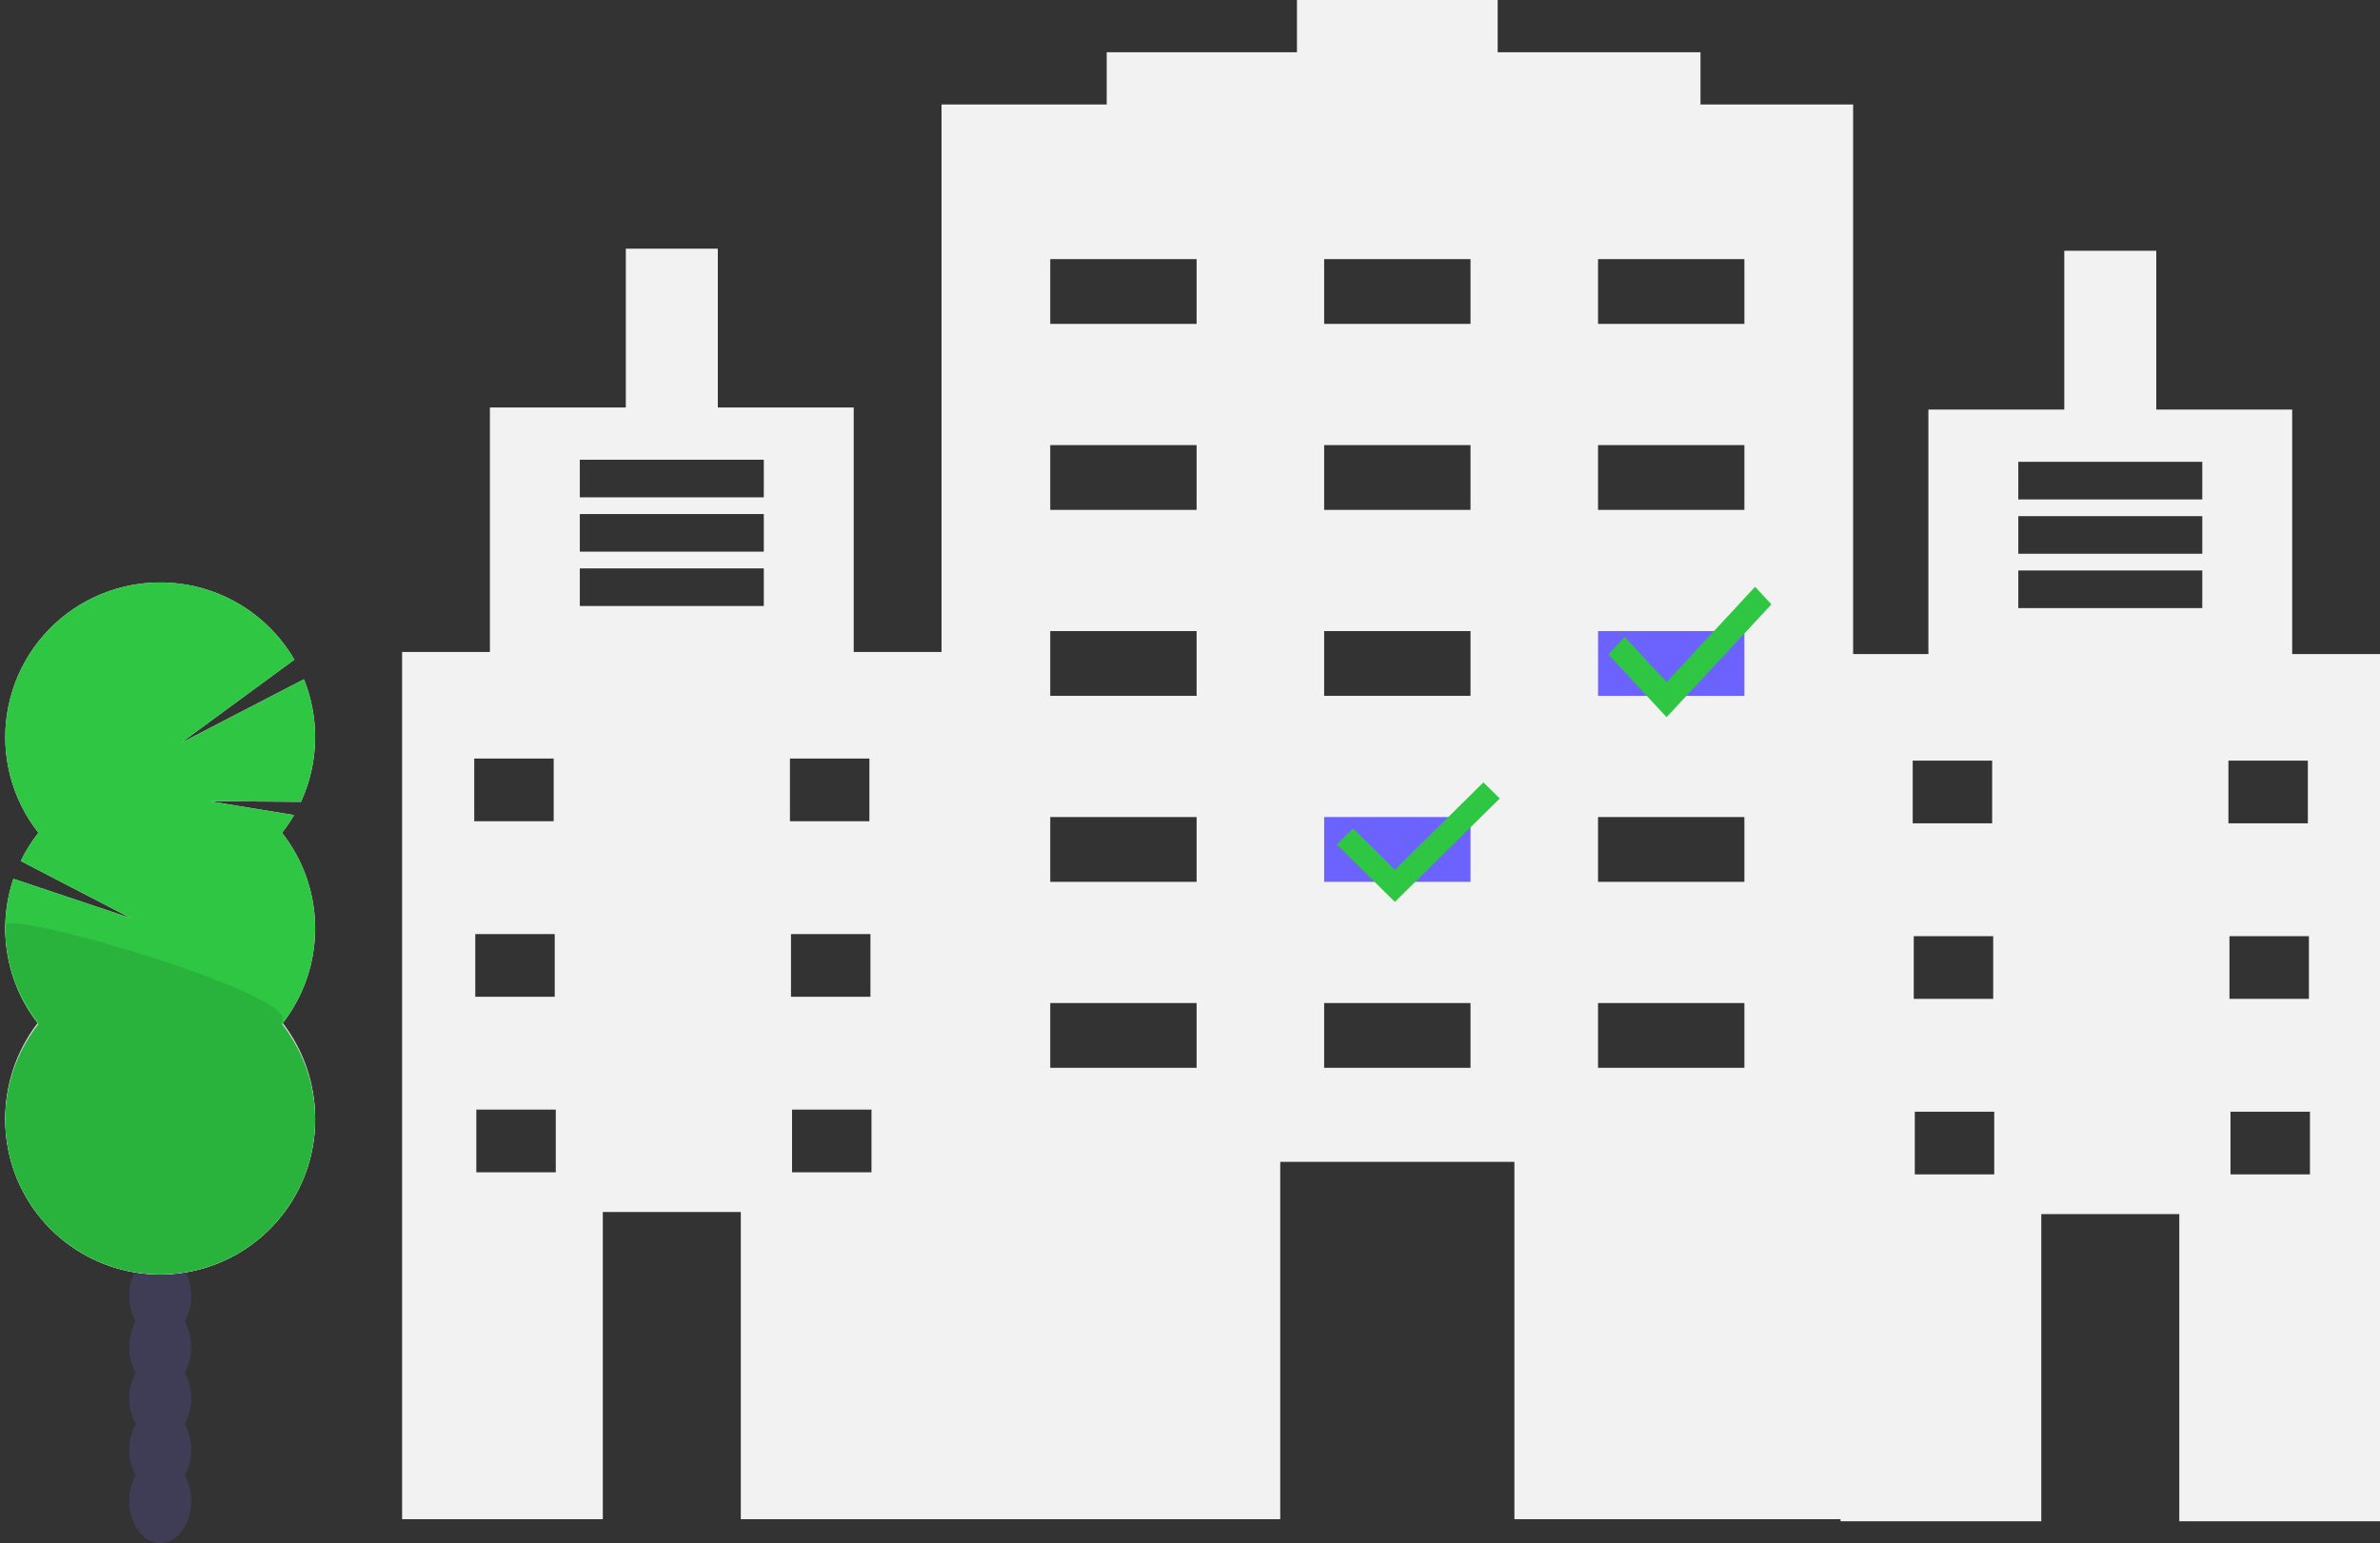 <svg width="219" height="142" viewBox="0 0 219 142" fill="none" xmlns="http://www.w3.org/2000/svg">
<rect x="0" y="0" width="219" height="142" fill="#333333" stroke="none"/>
<path d="M163 57H146V69H163V57Z" fill="#6C63FF"/>
<path d="M138 74H121V86H138V74Z" fill="#6C63FF"/>
<path d="M16.998 121.609C17.396 120.891 17.601 120.076 17.593 119.248C17.593 117.115 16.317 115.385 14.742 115.385C13.167 115.385 11.891 117.115 11.891 119.248C11.883 120.076 12.088 120.891 12.486 121.609C12.095 122.331 11.891 123.144 11.891 123.971C11.891 124.797 12.095 125.61 12.486 126.332C12.095 127.053 11.891 127.866 11.891 128.693C11.891 129.519 12.095 130.332 12.486 131.054C12.095 131.775 11.891 132.588 11.891 133.415C11.891 134.241 12.095 135.054 12.486 135.776C12.088 136.494 11.883 137.309 11.891 138.137C11.891 140.27 13.167 142 14.742 142C16.317 142 17.593 140.27 17.593 138.137C17.601 137.309 17.396 136.494 16.998 135.776C17.389 135.054 17.593 134.241 17.593 133.415C17.593 132.588 17.389 131.775 16.998 131.054C17.389 130.332 17.593 129.519 17.593 128.693C17.593 127.866 17.389 127.053 16.998 126.332C17.389 125.61 17.593 124.797 17.593 123.971C17.593 123.144 17.389 122.331 16.998 121.609Z" fill="#3F3D56"/>
<path d="M14.742 118.237C16.317 118.237 17.594 116.534 17.594 114.434C17.594 112.335 16.317 110.632 14.742 110.632C13.167 110.632 11.89 112.335 11.89 114.434C11.89 116.534 13.167 118.237 14.742 118.237Z" fill="#3F3D56"/>
<path d="M14.742 113.484C16.317 113.484 17.594 111.782 17.594 109.682C17.594 107.582 16.317 105.88 14.742 105.88C13.167 105.88 11.89 107.582 11.89 109.682C11.89 111.782 13.167 113.484 14.742 113.484Z" fill="#3F3D56"/>
<path d="M25.949 76.641C26.355 76.124 26.726 75.58 27.057 75.012L19.236 73.729L27.695 73.792C28.506 72.029 28.949 70.119 28.996 68.179C29.043 66.24 28.693 64.311 27.967 62.511L16.619 68.389L27.085 60.707C26.104 59.015 24.785 57.543 23.21 56.382C21.635 55.221 19.837 54.397 17.929 53.96C16.021 53.523 14.043 53.483 12.119 53.843C10.194 54.203 8.365 54.955 6.744 56.051C5.124 57.148 3.747 58.566 2.699 60.217C1.651 61.868 0.955 63.717 0.654 65.649C0.352 67.581 0.453 69.553 0.949 71.445C1.444 73.336 2.325 75.105 3.535 76.641C2.901 77.446 2.356 78.316 1.909 79.237L12.062 84.504L1.236 80.876C0.476 83.12 0.288 85.518 0.69 87.852C1.091 90.187 2.069 92.385 3.535 94.246C1.881 96.347 0.852 98.869 0.566 101.526C0.279 104.182 0.748 106.866 1.917 109.269C3.086 111.672 4.908 113.699 7.176 115.116C9.444 116.534 12.066 117.286 14.742 117.286C17.418 117.286 20.039 116.534 22.307 115.116C24.575 113.699 26.398 111.672 27.567 109.269C28.736 106.866 29.204 104.182 28.918 101.526C28.632 98.869 27.603 96.347 25.949 94.246C27.925 91.737 29 88.637 29 85.444C29 82.251 27.925 79.151 25.949 76.641L25.949 76.641Z" fill="#F2F2F2"/>
<path d="M0.484 85.18C0.479 88.4 1.554 91.527 3.535 94.055C1.881 96.173 0.852 98.716 0.566 101.395C0.279 104.074 0.748 106.779 1.917 109.203C3.086 111.626 4.908 113.669 7.176 115.099C9.444 116.528 12.066 117.286 14.742 117.286C17.418 117.286 20.039 116.528 22.307 115.099C24.575 113.669 26.398 111.626 27.567 109.203C28.736 106.779 29.204 104.074 28.918 101.395C28.632 98.716 27.603 96.173 25.949 94.055C27.86 91.613 0.484 83.568 0.484 85.18Z" fill="#F2F2F2"/>
<path d="M25.949 76.641C26.355 76.124 26.726 75.58 27.057 75.012L19.236 73.729L27.695 73.792C28.506 72.029 28.949 70.119 28.996 68.179C29.043 66.24 28.693 64.311 27.967 62.511L16.619 68.389L27.085 60.707C26.104 59.015 24.785 57.543 23.21 56.382C21.635 55.221 19.837 54.397 17.929 53.96C16.021 53.523 14.043 53.483 12.119 53.843C10.194 54.203 8.365 54.955 6.744 56.051C5.124 57.148 3.747 58.566 2.699 60.217C1.651 61.868 0.955 63.717 0.654 65.649C0.352 67.581 0.453 69.553 0.949 71.445C1.444 73.336 2.325 75.105 3.535 76.641C2.901 77.446 2.356 78.316 1.909 79.237L12.062 84.504L1.236 80.876C0.476 83.12 0.288 85.518 0.69 87.852C1.091 90.187 2.069 92.385 3.535 94.246C1.881 96.347 0.852 98.869 0.566 101.526C0.279 104.182 0.748 106.866 1.917 109.269C3.086 111.672 4.908 113.699 7.176 115.116C9.444 116.534 12.066 117.286 14.742 117.286C17.418 117.286 20.039 116.534 22.307 115.116C24.575 113.699 26.398 111.672 27.567 109.269C28.736 106.866 29.204 104.182 28.918 101.526C28.632 98.869 27.603 96.347 25.949 94.246C27.925 91.737 29 88.637 29 85.444C29 82.251 27.925 79.151 25.949 76.641L25.949 76.641Z" fill="#2FC643"/>
<path opacity="0.1" d="M0.484 85.18C0.479 88.4 1.554 91.527 3.535 94.055C1.881 96.173 0.852 98.716 0.566 101.395C0.279 104.074 0.748 106.779 1.917 109.203C3.086 111.626 4.908 113.669 7.176 115.099C9.444 116.528 12.066 117.286 14.742 117.286C17.418 117.286 20.039 116.528 22.307 115.099C24.575 113.669 26.398 111.626 27.567 109.203C28.736 106.779 29.204 104.074 28.918 101.395C28.632 98.716 27.603 96.173 25.949 94.055C27.86 91.613 0.484 83.568 0.484 85.18Z" fill="black"/>
<path d="M210.92 60.192V37.692H198.414V23.077H189.949V37.692H177.444V60.192H170.518V9.615H156.474V4.808H137.812V0H119.342V4.808H101.835V9.615H86.636V60H78.556V37.5H66.051V22.885H57.586V37.5H45.08V60H37V139.808H55.469V111.538H68.167V139.808H117.803V106.923H139.351V139.808H169.364V140H187.833V111.731H200.531V140H219V60.192H210.92ZM43.637 69.808H50.948V75.577H43.637V69.808ZM43.734 85.962H51.044V91.731H43.734V85.962ZM51.141 107.885H43.83V102.115H51.141V107.885ZM70.283 55.769H53.353V52.308H70.283V55.769ZM70.283 50.769H53.353V47.308H70.283V50.769ZM70.283 45.769H53.353V42.308H70.283V45.769ZM72.688 69.808H79.999V75.577H72.688V69.808ZM72.784 85.962H80.095V91.731H72.784V85.962ZM80.191 107.885H72.881V102.115H80.191V107.885ZM110.108 98.269H96.641V92.308H110.108V98.269ZM110.108 81.154H96.641V75.192H110.108V81.154ZM110.108 64.038H96.641V58.077H110.108V64.038ZM110.108 46.923H96.641V40.962H110.108V46.923ZM110.108 29.808H96.641V23.846H110.108V29.808ZM135.311 98.269H121.844V92.308H135.311V98.269ZM135.311 81.154H121.844V75.192H135.311V81.154ZM135.311 64.038H121.844V58.077H135.311V64.038ZM135.311 46.923H121.844V40.962H135.311V46.923ZM135.311 29.808H121.844V23.846H135.311V29.808ZM160.514 98.269H147.047V92.308H160.514V98.269ZM160.514 81.154H147.047V75.192H160.514V81.154ZM160.514 64.038H147.047V58.077H160.514V64.038ZM160.514 46.923H147.047V40.962H160.514V46.923ZM160.514 29.808H147.047V23.846H160.514V29.808ZM176.001 70H183.312V75.769H176.001V70ZM176.097 86.154H183.408V91.923H176.097V86.154ZM183.504 108.077H176.193V102.308H183.504V108.077ZM202.647 55.962H185.717V52.5H202.647V55.962ZM202.647 50.962H185.717V47.5H202.647V50.962ZM202.647 45.962H185.717V42.5H202.647V45.962ZM205.052 70H212.363V75.769H205.052V70ZM205.148 86.154H212.459V91.923H205.148V86.154ZM212.555 108.077H205.244V102.308H212.555V108.077Z" fill="#F2F2F2"/>
<path d="M161.498 54L153.358 62.77L149.501 58.615L148 60.233L153.353 66L163 55.618L161.498 54Z" fill="#2FC643"/>
<path d="M136.498 72L128.358 80.039L124.501 76.23L123 77.713L128.353 83L138 73.483L136.498 72Z" fill="#2FC643"/>
</svg>
